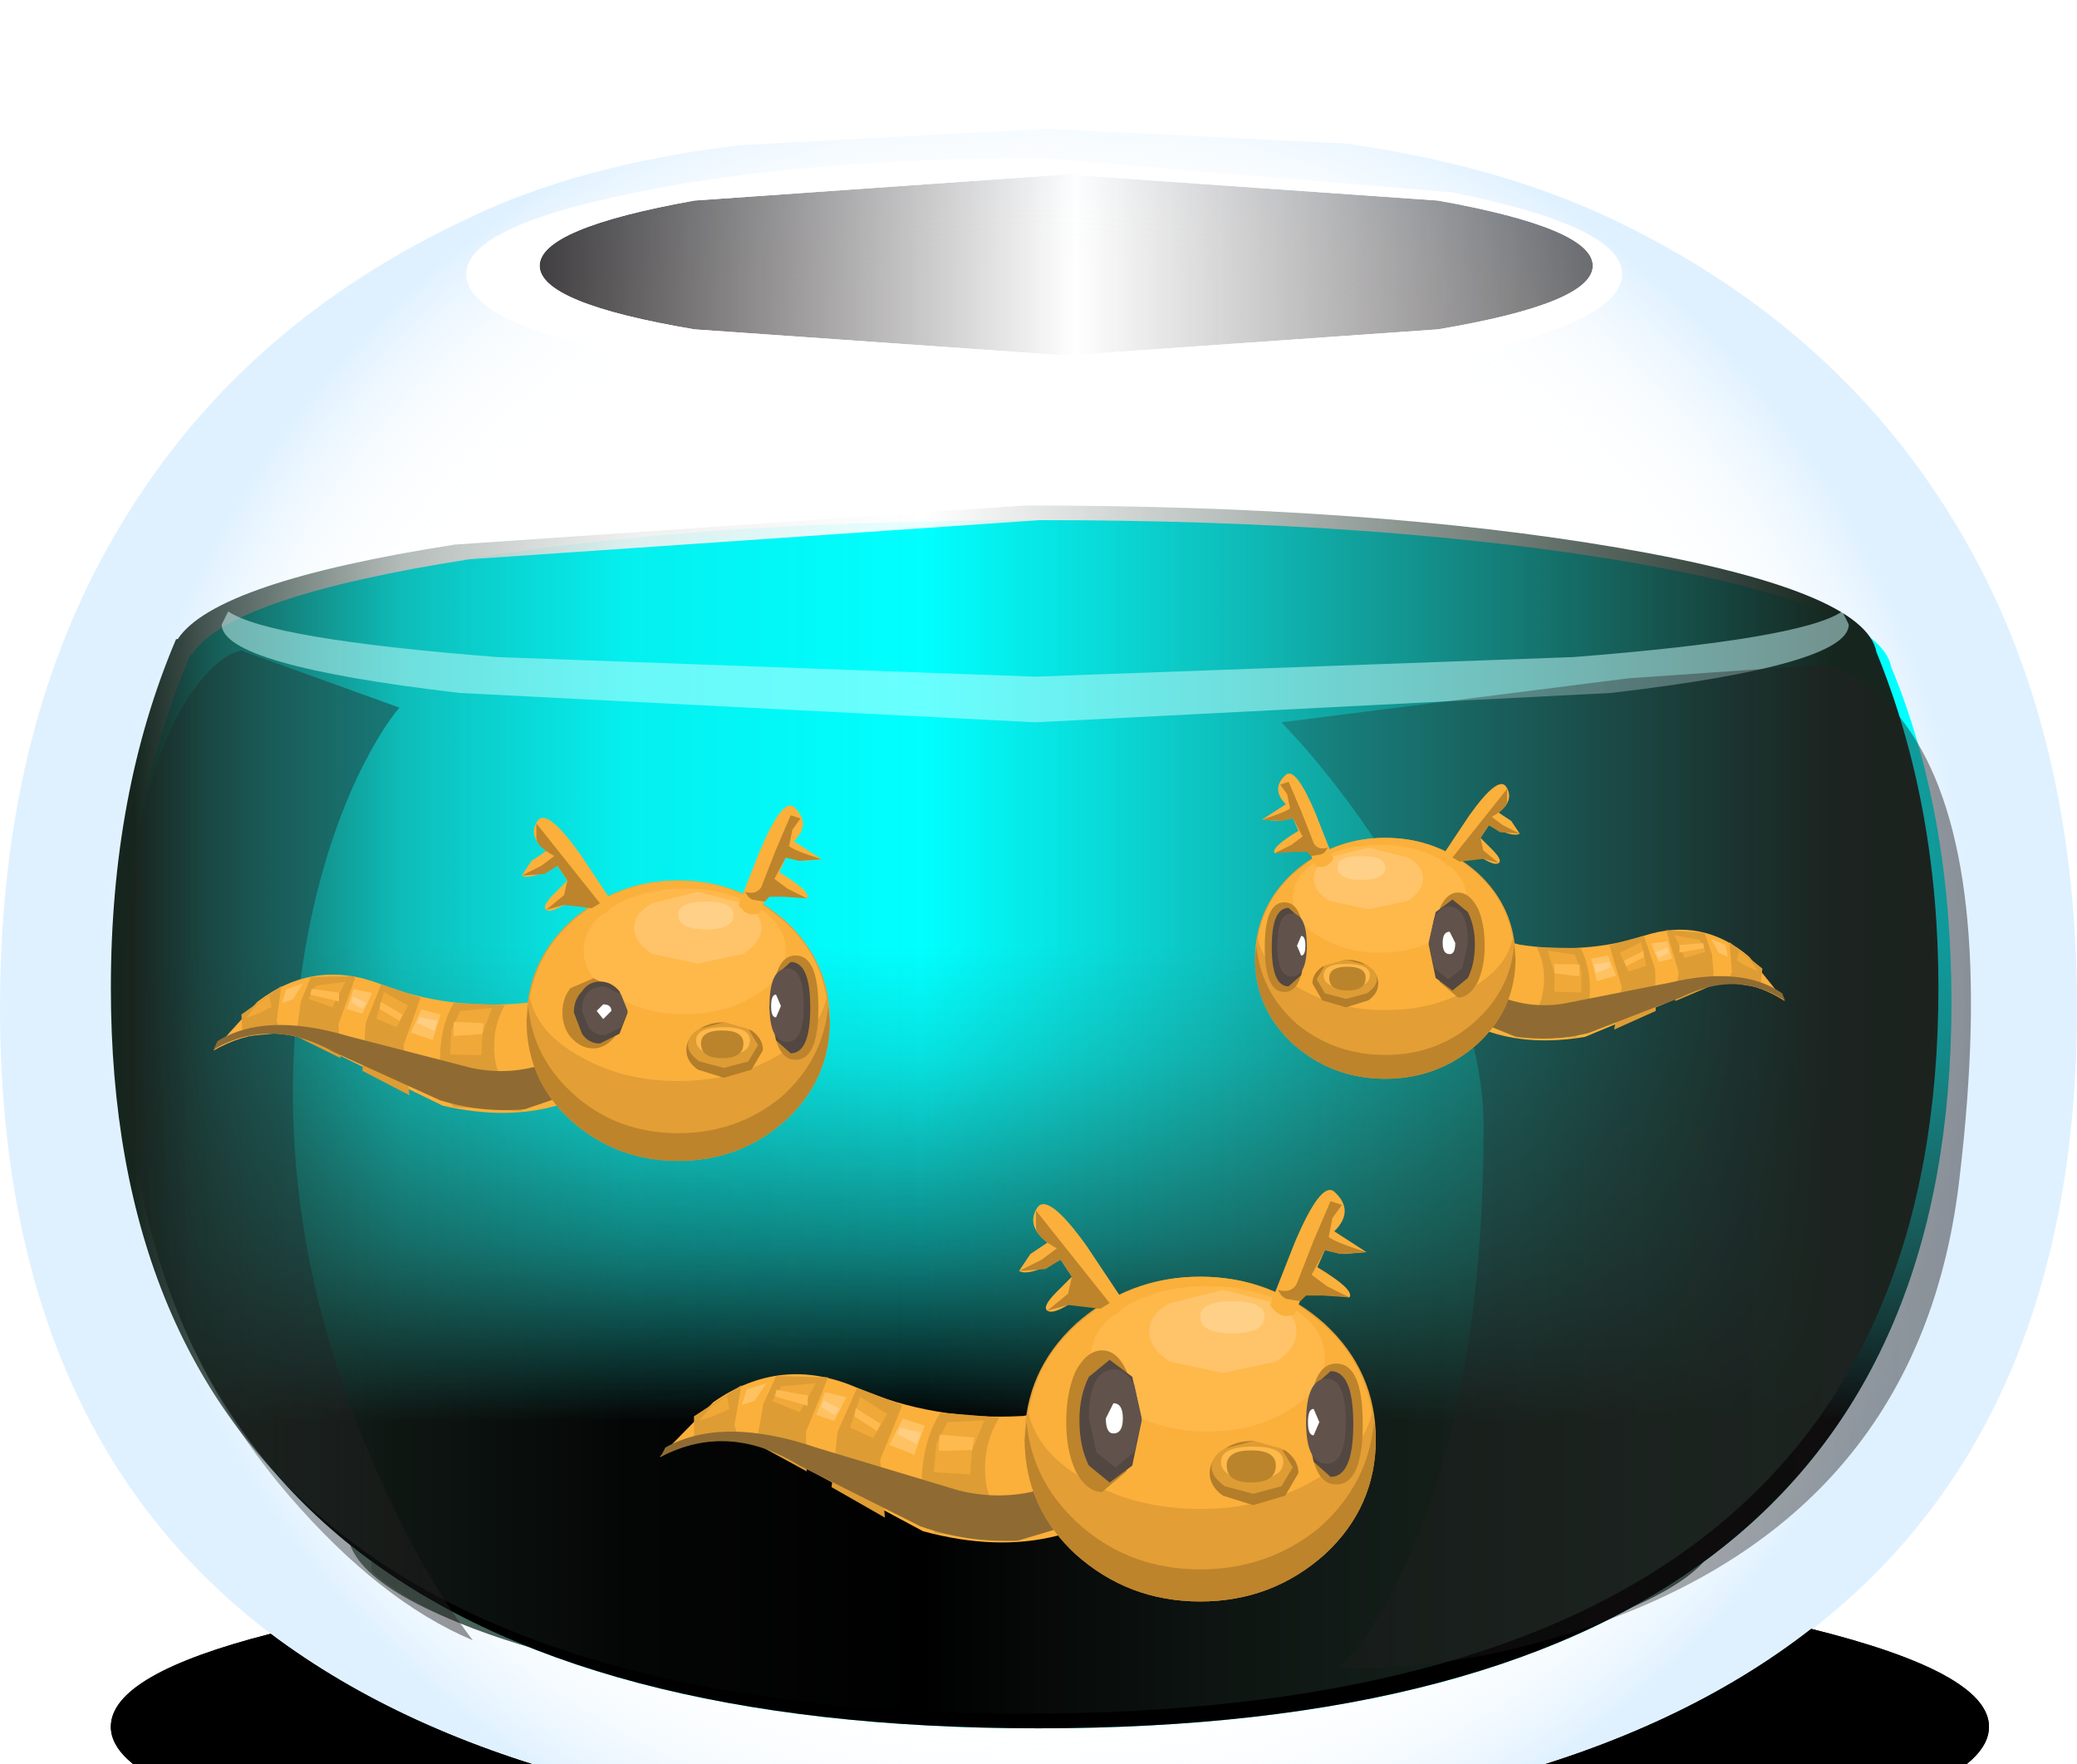 <?xml version="1.0" encoding="UTF-8" standalone="no"?>
<svg xmlns:xlink="http://www.w3.org/1999/xlink" height="54.1px" width="63.7px" xmlns="http://www.w3.org/2000/svg">
  <g transform="matrix(1.0, 0.0, 0.0, 1.0, 0.0, 0.0)">
    <use height="52.2" transform="matrix(1.0, 0.0, 0.0, 1.0, 0.0, 3.95)" width="63.7" xlink:href="#shape0"/>
    <use height="5.55" transform="matrix(1.0, 0.0, 0.0, 1.0, 16.55, 5.35)" width="32.3" xlink:href="#sprite0"/>
    <use height="7.15" transform="matrix(1.0, 0.0, 0.0, 1.0, 14.3, 4.85)" width="35.45" xlink:href="#sprite1"/>
    <use height="13.0" transform="matrix(1.0, 0.0, 0.0, 1.0, 10.65, 39.35)" width="42.05" xlink:href="#shape3"/>
    <use height="9.3" transform="matrix(1.0, 0.0, 0.0, 1.0, 5.75, 15.95)" width="52.25" xlink:href="#sprite2"/>
    <use height="37.05" transform="matrix(1.0, 0.0, 0.0, 1.0, 3.8, 15.95)" width="56.05" xlink:href="#sprite3"/>
    <use height="37.05" transform="matrix(1.0, 0.0, 0.0, 1.0, 3.8, 15.95)" width="56.05" xlink:href="#sprite4"/>
    <use height="37.05" transform="matrix(1.0, 0.0, 0.0, 1.0, 3.4, 15.5)" width="56.05" xlink:href="#sprite5"/>
    <use height="8.1" transform="matrix(1.0, 0.0, 0.0, 1.0, 3.4, 49.95)" width="57.6" xlink:href="#sprite6"/>
    <use height="3.4" transform="matrix(1.0, 0.0, 0.0, 1.0, 6.8, 18.75)" width="49.9" xlink:href="#shape9"/>
    <use height="30.8" transform="matrix(1.0, 0.0, 0.0, 1.0, 39.3, 20.35)" width="21.15" xlink:href="#sprite8"/>
    <use height="30.35" transform="matrix(1.0, 0.0, 0.0, 1.0, 3.8, 19.95)" width="10.7" xlink:href="#sprite9"/>
    <use height="8.1" transform="matrix(1.0, 0.0, 0.0, 1.0, 3.4, 49.95)" width="57.6" xlink:href="#sprite6"/>
    <use height="6.35" transform="matrix(0.938, -0.342, 0.342, 0.938, 6.142, 31.145)" width="11.45" xlink:href="#shape12"/>
    <use height="5.4" transform="matrix(0.938, -0.342, 0.342, 0.938, 6.467, 31.947)" width="11.1" xlink:href="#sprite10"/>
    <use height="3.95" transform="matrix(0.938, -0.342, 0.342, 0.938, 7.412, 30.841)" width="7.2" xlink:href="#shape14"/>
    <use height="8.6" transform="matrix(1.0, 0.0, 0.0, 1.0, 16.15, 27.0)" width="9.3" xlink:href="#shape15"/>
    <use height="2.15" transform="matrix(1.0, 0.0, 0.0, 1.0, 17.25, 30.0)" width="2.0" xlink:href="#shape16"/>
    <use height="3.2" transform="matrix(1.0, 0.0, 0.0, 1.0, 23.6, 29.3)" width="1.5" xlink:href="#shape17"/>
    <use height="8.35" transform="matrix(1.0, 0.0, 0.0, 1.0, 16.0, 24.7)" width="9.25" xlink:href="#shape18"/>
    <use height="6.35" transform="matrix(-0.788, -0.34, -0.34, 0.788, 55.132, 29.795)" width="11.45" xlink:href="#shape12"/>
    <use height="5.4" transform="matrix(-0.788, -0.34, -0.34, 0.788, 54.833, 30.489)" width="11.1" xlink:href="#sprite10"/>
    <use height="3.95" transform="matrix(-0.788, -0.34, -0.34, 0.788, 54.056, 29.471)" width="7.2" xlink:href="#shape14"/>
    <use height="8.6" transform="matrix(-0.859, 0.0, 0.0, 0.859, 46.479, 25.693)" width="9.3" xlink:href="#shape15"/>
    <use height="3.75" transform="matrix(-0.859, 0.0, 0.0, 0.859, 45.534, 27.369)" width="2.0" xlink:href="#shape19"/>
    <use height="3.2" transform="matrix(-0.859, 0.0, 0.0, 0.859, 40.078, 27.67)" width="1.5" xlink:href="#shape20"/>
    <use height="8.35" transform="matrix(-0.859, 0.0, 0.0, 0.859, 46.608, 23.717)" width="9.25" xlink:href="#shape18"/>
    <use height="6.35" transform="matrix(1.102, -0.353, 0.353, 1.102, 19.82, 43.415)" width="11.45" xlink:href="#shape12"/>
    <use height="5.4" transform="matrix(1.102, -0.353, 0.353, 1.102, 20.168, 44.405)" width="11.1" xlink:href="#sprite10"/>
    <use height="3.95" transform="matrix(1.102, -0.353, 0.353, 1.102, 21.305, 43.121)" width="7.2" xlink:href="#shape14"/>
    <use height="8.6" transform="matrix(1.158, 0.0, 0.0, 1.158, 31.426, 39.151)" width="9.3" xlink:href="#shape15"/>
    <use height="3.75" transform="matrix(1.158, 0.0, 0.0, 1.158, 32.7, 41.41)" width="2.0" xlink:href="#shape19"/>
    <use height="3.2" transform="matrix(1.158, 0.0, 0.0, 1.158, 40.057, 41.815)" width="1.5" xlink:href="#shape20"/>
    <use height="8.35" transform="matrix(1.158, 0.0, 0.0, 1.158, 31.253, 36.486)" width="9.25" xlink:href="#shape18"/>
    <use height="0.0" id="price_tag_pt" transform="matrix(1.0, 0.0, 0.0, 1.0, 31.85, 62.95)" width="0.0" xlink:href="#sprite11"/>
  </g>
  <defs>
    <g id="shape0" transform="matrix(1.0, 0.0, 0.0, 1.0, 31.85, 23.05)">
      <path d="M31.85 3.9 Q31.85 29.15 0.0 29.15 -31.85 29.15 -31.85 3.9 -31.85 -5.05 -27.9 -11.3 -24.25 -17.15 -17.5 -20.3 -14.1 -21.95 -9.15 -22.55 L0.25 -23.05 9.4 -22.6 Q14.0 -21.95 17.45 -20.35 24.25 -17.15 27.9 -11.3 31.85 -5.05 31.85 3.9" fill="url(#gradient0)" fill-rule="evenodd" stroke="none"/>
    </g>
    <radialGradient cx="0" cy="0" gradientTransform="matrix(0.035, 0.0, 0.0, -0.035, 0.0, 3.05)" gradientUnits="userSpaceOnUse" id="gradient0" r="819.2" spreadMethod="pad">
      <stop offset="0.765" stop-color="#ffffff" stop-opacity="0.2"/>
      <stop offset="0.824" stop-color="#fafdff" stop-opacity="0.239"/>
      <stop offset="0.898" stop-color="#eaf6ff" stop-opacity="0.353"/>
      <stop offset="0.98" stop-color="#d0eaff" stop-opacity="0.541"/>
      <stop offset="1.0" stop-color="#c9e7ff" stop-opacity="0.6"/>
    </radialGradient>
    <g id="sprite0" transform="matrix(1.0, 0.0, 0.0, 1.0, 0.0, 0.0)">
      <use height="5.55" transform="matrix(1.0, 0.0, 0.0, 1.0, 0.0, 0.0)" width="32.3" xlink:href="#shape1"/>
    </g>
    <g id="shape1" transform="matrix(1.0, 0.0, 0.0, 1.0, 0.0, 0.0)">
      <path d="M32.3 2.8 Q32.3 3.95 27.55 4.75 L16.15 5.55 4.75 4.75 Q0.0 3.95 0.0 2.8 0.0 1.65 4.75 0.8 L16.15 0.0 27.55 0.8 Q32.3 1.65 32.3 2.8" fill="url(#gradient1)" fill-rule="evenodd" stroke="none"/>
    </g>
    <linearGradient gradientTransform="matrix(0.023, 0.0, 0.0, -0.023, 16.05, 2.8)" gradientUnits="userSpaceOnUse" id="gradient1" spreadMethod="pad" x1="-819.2" x2="819.2">
      <stop offset="0.0" stop-color="#231f20"/>
      <stop offset="0.51" stop-color="#231f20" stop-opacity="0.0"/>
      <stop offset="1.0" stop-color="#231f20" stop-opacity="0.745"/>
    </linearGradient>
    <g id="sprite1" transform="matrix(1.0, 0.0, 0.0, 1.0, 0.0, 0.0)">
      <use height="7.15" transform="matrix(1.0, 0.0, 0.0, 1.0, 0.0, 0.0)" width="35.45" xlink:href="#shape2"/>
    </g>
    <g id="shape2" transform="matrix(1.0, 0.0, 0.0, 1.0, 0.0, 0.0)">
      <path d="M30.25 1.05 Q35.45 2.1 35.45 3.55 35.45 5.05 30.25 6.1 L17.7 7.15 5.2 6.1 Q0.0 5.05 0.0 3.55 0.0 2.1 5.2 1.05 10.35 0.0 17.7 0.0 L30.25 1.05 M29.8 5.25 Q34.55 4.45 34.55 3.3 34.55 2.15 29.8 1.3 L18.4 0.5 7.0 1.3 Q2.25 2.15 2.25 3.3 2.25 4.45 7.0 5.25 L18.4 6.05 29.8 5.25" fill="#ffffff" fill-rule="evenodd" stroke="none"/>
    </g>
    <g id="shape3" transform="matrix(1.0, 0.0, 0.0, 1.0, 21.2, -12.35)">
      <path d="M18.9 18.1 Q20.85 18.95 20.85 19.9 20.85 21.75 14.7 23.5 8.0 25.35 -0.8 25.35 -9.55 25.35 -15.65 23.5 -21.2 21.8 -21.2 19.9 -21.2 19.15 -20.05 18.45 -19.9 17.95 -19.35 17.65 -18.8 17.3 -18.1 17.3 L-17.7 17.35 -17.8 16.8 Q-17.8 16.0 -17.05 15.5 -16.3 14.95 -15.25 14.95 L-14.3 15.1 Q-14.05 14.35 -13.35 13.9 -12.7 13.4 -11.85 13.4 -10.2 13.4 -9.5 14.95 -8.65 14.45 -7.6 14.45 L-6.8 14.5 Q-6.1 13.15 -4.5 13.15 -2.8 13.15 -2.15 14.5 L-1.65 14.45 Q-0.2 14.45 0.25 15.75 L1.2 15.75 Q2.05 15.2 3.15 15.2 4.45 15.2 5.3 15.9 L5.8 15.9 Q6.05 15.1 6.85 14.55 7.7 14.05 8.85 13.95 8.95 13.25 9.4 12.8 9.9 12.35 10.55 12.35 11.25 12.35 11.75 12.9 12.25 13.45 12.25 14.2 L12.1 14.9 Q12.75 15.55 12.8 16.3 L13.1 16.25 Q13.25 15.15 14.15 14.4 15.0 13.65 16.2 13.65 17.5 13.65 18.4 14.55 19.3 15.4 19.3 16.65 19.3 17.4 18.9 18.1" fill="#5d776c" fill-rule="evenodd" stroke="none"/>
      <path d="M-14.15 16.5 Q-14.55 16.35 -15.0 16.15 -13.7 16.25 -13.2 16.75 -12.65 17.3 -12.9 18.4 -14.95 18.65 -16.65 17.6 -16.5 16.35 -15.8 16.2 L-14.15 16.5" fill="#749486" fill-rule="evenodd" stroke="none"/>
      <path d="M15.2 15.75 L16.05 15.75 Q16.8 15.95 16.55 16.6 13.7 18.05 11.55 17.2 12.9 15.85 15.2 15.75" fill="#749486" fill-rule="evenodd" stroke="none"/>
      <path d="M4.6 19.25 L5.0 18.45 6.15 18.5 Q6.75 18.55 7.3 18.9 6.5 20.35 4.9 20.6 3.3 20.9 2.2 19.7 L4.6 19.25" fill="#749486" fill-rule="evenodd" stroke="none"/>
      <path d="M-1.55 21.55 L-6.9 21.8 Q-10.2 21.35 -10.55 19.35 -8.6 18.6 -6.4 18.85 L-8.15 18.5 Q-7.3 17.6 -5.9 17.1 L-3.3 16.55 -0.6 16.65 4.3 17.3 Q4.0 18.7 1.7 19.35 L-2.2 20.0 Q-2.2 20.95 -1.55 21.55" fill="#749486" fill-rule="evenodd" stroke="none"/>
      <path d="M8.9 14.6 Q10.45 16.6 7.65 17.25 5.0 17.85 3.15 16.85 5.15 15.0 8.9 14.6" fill="#749486" fill-rule="evenodd" stroke="none"/>
      <path d="M-3.15 14.35 Q-2.1 14.8 -1.55 15.65 -2.9 16.7 -7.15 16.45 -11.55 16.2 -11.95 14.6 L-9.9 14.55 -11.15 14.95 Q-10.45 15.65 -9.65 15.4 -8.75 14.45 -7.25 14.55 L-4.55 15.3 -5.05 14.65 -5.35 14.0 -3.15 14.35" fill="#749486" fill-rule="evenodd" stroke="none"/>
      <path d="M11.8 18.45 L11.4 18.85 12.45 18.9 11.5 19.8 10.1 20.45 Q10.05 19.65 10.6 19.25 L11.8 18.45" fill="#749486" fill-rule="evenodd" stroke="none"/>
      <path d="M-12.45 17.3 L-12.85 16.9 -11.3 17.45 Q-10.75 17.85 -10.8 18.85 L-14.5 17.6 -14.5 16.55 -13.3 16.7 -12.45 17.3" fill="#8ab09f" fill-rule="evenodd" stroke="none"/>
      <path d="M-4.15 19.35 L-4.35 19.25 -2.9 19.55 -1.65 20.35 Q-3.05 21.25 -4.55 20.75 -6.05 20.2 -6.15 18.85 -5.1 18.95 -4.15 19.35" fill="#8ab09f" fill-rule="evenodd" stroke="none"/>
      <path d="M7.15 15.35 L8.45 15.4 Q7.55 16.6 5.95 16.9 4.4 17.25 3.2 16.55 4.8 15.2 6.7 15.35 L7.15 15.35" fill="#8ab09f" fill-rule="evenodd" stroke="none"/>
      <path d="M-7.35 14.95 L-9.05 14.55 Q-7.55 14.6 -6.0 15.15 -4.4 15.75 -3.55 16.55 -5.25 17.2 -7.85 16.6 -10.5 16.0 -11.1 14.65 L-7.35 14.95" fill="#8ab09f" fill-rule="evenodd" stroke="none"/>
      <path d="M10.95 17.7 L11.8 17.7 Q11.5 19.2 9.75 19.7 L6.65 19.45 Q8.15 18.25 10.95 17.7" fill="#8ab09f" fill-rule="evenodd" stroke="none"/>
      <path d="M-1.35 17.7 L-0.1 17.7 Q1.3 17.55 1.85 18.7 0.85 19.45 -0.4 19.35 -1.65 19.3 -2.75 18.45 -2.65 17.8 -2.25 17.8 L-1.35 17.7" fill="#8ab09f" fill-rule="evenodd" stroke="none"/>
      <path d="M15.2 14.55 L14.8 14.95 15.4 15.05 15.65 15.55 Q13.45 17.3 11.05 16.75 11.45 15.65 12.65 15.05 13.75 14.5 15.2 14.55" fill="#8ab09f" fill-rule="evenodd" stroke="none"/>
      <path d="M20.85 19.9 Q20.85 21.75 14.7 23.5 8.0 25.35 -0.8 25.35 -7.95 25.35 -13.55 24.05 -18.55 22.9 -20.45 21.2 L-20.5 20.15 Q-19.55 21.0 -15.5 21.25 L-10.2 21.85 Q-5.5 23.6 -4.6 23.75 -1.6 24.3 1.1 22.7 L0.9 21.95 0.45 21.15 3.25 20.95 Q3.65 23.8 7.7 23.25 11.55 22.7 12.75 20.5 14.65 20.7 16.45 19.7 L15.25 18.85 19.25 17.2 18.9 18.1 Q20.85 18.95 20.85 19.9" fill="#4c6158" fill-rule="evenodd" stroke="none"/>
    </g>
    <g id="sprite2" transform="matrix(1.0, 0.0, 0.0, 1.0, 0.0, 0.0)">
      <use height="9.3" transform="matrix(1.0, 0.0, 0.0, 1.0, 0.0, 0.0)" width="52.25" xlink:href="#shape4"/>
    </g>
    <g id="shape4" transform="matrix(1.0, 0.0, 0.0, 1.0, 0.0, 0.0)">
      <path d="M52.25 4.65 Q52.25 6.6 44.6 7.95 37.0 9.3 26.15 9.3 15.3 9.3 7.65 7.95 0.0 6.6 0.0 4.65 0.0 2.7 7.65 1.35 15.3 0.0 26.15 0.0 37.0 0.0 44.6 1.35 52.25 2.7 52.25 4.65" fill="#e8ffff" fill-rule="evenodd" stroke="none"/>
    </g>
    <g id="sprite3" transform="matrix(1.0, 0.0, 0.0, 1.0, 0.0, 0.0)">
      <use height="37.05" transform="matrix(1.0, 0.0, 0.0, 1.0, 0.0, 0.0)" width="56.05" xlink:href="#shape5"/>
    </g>
    <g id="shape5" transform="matrix(1.0, 0.0, 0.0, 1.0, 0.0, 0.0)">
      <path d="M54.2 4.5 Q56.05 8.95 56.05 14.8 56.05 37.05 28.05 37.05 0.0 37.05 0.0 14.8 0.0 8.9 2.05 4.1 L2.1 4.1 Q3.25 2.35 10.6 1.2 L28.1 0.0 Q38.65 0.0 46.25 1.3 53.85 2.65 54.2 4.5" fill="#00ffff" fill-rule="evenodd" stroke="none"/>
    </g>
    <g id="sprite4" transform="matrix(1.0, 0.0, 0.0, 1.0, 0.0, 0.0)">
      <use height="37.05" transform="matrix(1.0, 0.0, 0.0, 1.0, 0.0, 0.0)" width="56.05" xlink:href="#shape6"/>
    </g>
    <g id="shape6" transform="matrix(1.0, 0.0, 0.0, 1.0, 0.0, 0.0)">
      <path d="M54.2 4.5 Q56.05 8.95 56.05 14.8 56.05 37.05 28.05 37.05 0.0 37.05 0.0 14.8 0.0 8.9 2.05 4.1 L2.1 4.1 Q3.25 2.35 10.6 1.2 L28.1 0.0 Q38.65 0.0 46.25 1.3 53.85 2.65 54.2 4.5" fill="url(#gradient2)" fill-rule="evenodd" stroke="none"/>
    </g>
    <linearGradient gradientTransform="matrix(0.0, -0.01, -0.01, 0.0, 28.05, 19.7)" gradientUnits="userSpaceOnUse" id="gradient2" spreadMethod="pad" x1="-819.2" x2="819.2">
      <stop offset="0.016" stop-color="#000000"/>
      <stop offset="0.341" stop-color="#16211c" stop-opacity="0.557"/>
      <stop offset="0.698" stop-color="#2a3f35" stop-opacity="0.153"/>
      <stop offset="0.902" stop-color="#324a3f" stop-opacity="0.0"/>
    </linearGradient>
    <g id="sprite5" transform="matrix(1.0, 0.0, 0.0, 1.0, 0.0, 0.0)">
      <use height="37.05" transform="matrix(1.0, 0.0, 0.0, 1.0, 0.0, 0.0)" width="56.05" xlink:href="#shape7"/>
    </g>
    <g id="shape7" transform="matrix(1.0, 0.0, 0.0, 1.0, 0.0, 0.0)">
      <path d="M54.15 4.5 Q56.05 9.15 56.05 14.8 56.05 37.05 28.0 37.05 0.0 37.05 0.0 14.8 0.0 8.8 2.0 4.1 L2.05 4.1 Q3.2 2.35 10.55 1.2 L28.05 0.0 Q38.65 0.0 46.25 1.3 53.8 2.6 54.15 4.5" fill="url(#gradient3)" fill-rule="evenodd" stroke="none"/>
    </g>
    <linearGradient gradientTransform="matrix(0.04, 0.0, 0.0, -0.04, 27.05, 18.5)" gradientUnits="userSpaceOnUse" id="gradient3" spreadMethod="pad" x1="-819.2" x2="819.2">
      <stop offset="0.098" stop-color="#16261f"/>
      <stop offset="0.133" stop-color="#1c2e26" stop-opacity="0.788"/>
      <stop offset="0.224" stop-color="#283e34" stop-opacity="0.345"/>
      <stop offset="0.329" stop-color="#30473c" stop-opacity="0.082"/>
      <stop offset="0.467" stop-color="#324a3f" stop-opacity="0.0"/>
      <stop offset="0.894" stop-color="#16261f"/>
    </linearGradient>
    <g id="sprite6" transform="matrix(1.0, 0.0, 0.0, 1.0, 0.0, 0.0)">
      <use height="8.1" transform="matrix(1.0, 0.0, 0.0, 1.0, 0.0, 0.0)" width="57.6" xlink:href="#sprite7"/>
    </g>
    <g id="sprite7" transform="matrix(1.0, 0.0, 0.0, 1.0, 0.0, 0.0)">
      <use height="8.1" transform="matrix(1.0, 0.0, 0.0, 1.0, 0.0, 0.0)" width="57.6" xlink:href="#shape8"/>
    </g>
    <g id="shape8" transform="matrix(1.0, 0.0, 0.0, 1.0, 0.0, 0.0)">
      <path d="M52.15 0.0 Q57.6 1.35 57.6 3.0 57.6 5.1 49.15 6.6 40.7 8.1 28.8 8.1 16.9 8.1 8.45 6.6 0.0 5.1 0.0 3.0 0.0 1.4 4.9 0.15 12.95 6.2 28.45 6.2 44.2 6.2 52.15 0.0" fill="#000000" fill-rule="evenodd" stroke="none"/>
    </g>
    <g id="shape9" transform="matrix(1.0, 0.0, 0.0, 1.0, 25.05, 8.25)">
      <path d="M24.65 -8.25 L24.85 -7.85 Q24.85 -6.6 17.55 -5.75 L-0.1 -4.85 -17.75 -5.75 Q-25.05 -6.6 -25.05 -7.85 L-24.85 -8.25 Q-23.6 -7.4 -16.6 -6.85 L-0.1 -6.25 16.4 -6.85 Q23.4 -7.4 24.65 -8.25" fill="#cfffff" fill-opacity="0.502" fill-rule="evenodd" stroke="none"/>
    </g>
    <g id="sprite8" transform="matrix(1.0, 0.0, 0.0, 1.0, 0.0, 0.0)">
      <use height="30.8" transform="matrix(1.0, 0.0, 0.0, 1.0, 0.0, 0.0)" width="21.15" xlink:href="#shape10"/>
    </g>
    <g id="shape10" transform="matrix(1.0, 0.0, 0.0, 1.0, 0.0, 0.0)">
      <path d="M16.4 0.05 Q17.95 0.1 19.3 2.1 21.95 6.05 20.8 15.75 19.7 25.45 10.6 29.1 6.1 30.9 1.75 30.8 2.85 29.8 4.0 27.2 6.2 22.0 6.2 14.2 6.2 10.45 3.1 5.75 1.55 3.4 0.0 1.8 L10.65 0.45 16.4 0.05" fill="url(#gradient4)" fill-rule="evenodd" stroke="none"/>
    </g>
    <linearGradient gradientTransform="matrix(-0.06, 0.0, 0.0, 0.06, 18.3, 15.4)" gradientUnits="userSpaceOnUse" id="gradient4" spreadMethod="pad" x1="-819.2" x2="819.2">
      <stop offset="0.0" stop-color="#231f20"/>
      <stop offset="0.09" stop-color="#231f20" stop-opacity="0.796"/>
      <stop offset="1.0" stop-color="#231f20" stop-opacity="0.0"/>
    </linearGradient>
    <g id="sprite9" transform="matrix(1.0, 0.0, 0.0, 1.0, 0.0, 0.0)">
      <use height="30.35" transform="matrix(1.0, 0.0, 0.0, 1.0, 0.0, 0.0)" width="10.7" xlink:href="#shape11"/>
    </g>
    <g id="shape11" transform="matrix(1.0, 0.0, 0.0, 1.0, 0.0, 0.0)">
      <path d="M7.15 3.9 Q5.8 6.8 5.35 10.6 4.55 17.6 7.55 24.7 9.05 28.2 10.7 30.35 7.85 29.15 5.05 25.9 -0.5 19.45 0.05 9.3 0.35 3.9 2.0 1.4 2.85 0.15 3.6 0.0 L8.45 1.75 Q7.85 2.45 7.15 3.9" fill="url(#gradient5)" fill-rule="evenodd" stroke="none"/>
    </g>
    <linearGradient gradientTransform="matrix(-0.03, 0.0, 0.0, 0.03, 9.25, 15.15)" gradientUnits="userSpaceOnUse" id="gradient5" spreadMethod="pad" x1="-819.2" x2="819.2">
      <stop offset="0.0" stop-color="#231f20"/>
      <stop offset="0.09" stop-color="#231f20" stop-opacity="0.796"/>
      <stop offset="1.0" stop-color="#231f20" stop-opacity="0.0"/>
    </linearGradient>
    <g id="shape12" transform="matrix(1.0, 0.0, 0.0, 1.0, 10.45, 5.15)">
      <path d="M-10.45 -4.0 L-8.65 -4.95 Q-6.55 -5.6 -4.9 -4.15 -3.25 -2.7 -0.95 -2.1 L1.0 -1.8 0.3 1.05 -1.05 1.2 Q-2.7 1.1 -4.4 0.0 L-7.2 -2.9 Q-8.45 -4.35 -10.45 -4.0" fill="#fbb03b" fill-rule="evenodd" stroke="none"/>
      <path d="M-1.55 -2.25 Q-2.2 -1.7 -2.4 -0.8 -2.55 -0.1 -2.15 1.0 L-4.1 0.15 Q-4.35 -0.55 -3.9 -1.6 -3.55 -2.4 -3.0 -2.85 L-1.55 -2.25" fill="#de9c34" fill-rule="evenodd" stroke="none"/>
      <path d="M-3.9 -3.35 L-4.9 -2.15 -5.25 -0.65 -6.35 -1.85 -5.75 -3.2 -4.9 -4.15 -3.9 -3.35" fill="#de9c34" fill-rule="evenodd" stroke="none"/>
      <path d="M-5.55 -4.65 L-6.55 -3.45 -6.85 -2.45 -7.9 -3.55 -7.4 -4.5 -6.85 -5.1 -5.55 -4.65" fill="#de9c34" fill-rule="evenodd" stroke="none"/>
      <path d="M-7.8 -5.15 L-8.3 -4.2 -8.3 -3.8 -9.45 -4.1 -9.25 -4.75 -7.8 -5.15" fill="#de9c34" fill-rule="evenodd" stroke="none"/>
    </g>
    <g id="sprite10" transform="matrix(1.0, 0.0, 0.0, 1.0, 0.0, -0.05)">
      <use height="5.4" transform="matrix(1.0, 0.0, 0.0, 1.0, 0.0, 0.05)" width="11.1" xlink:href="#shape13"/>
    </g>
    <g id="shape13" transform="matrix(1.0, 0.0, 0.0, 1.0, 0.0, -0.05)">
      <path d="M11.1 3.95 L10.75 5.35 8.35 5.3 Q7.05 4.95 6.0 4.15 L3.45 1.65 Q2.0 -0.05 0.0 0.3 L0.2 0.1 Q1.9 -0.25 4.05 1.35 L7.25 3.55 Q8.3 4.2 9.5 4.2 L11.1 3.95" fill="#8f6b33" fill-rule="evenodd" stroke="none"/>
    </g>
    <g id="shape14" transform="matrix(1.0, 0.0, 0.0, 1.0, 9.15, 5.0)">
      <path d="M-2.9 -2.55 L-1.95 -2.3 -2.5 -1.65 -2.75 -1.05 -3.65 -1.4 -3.35 -2.1 -2.9 -2.55" fill="#f0a838" fill-rule="evenodd" stroke="none"/>
      <path d="M-4.35 -3.25 L-4.9 -2.75 -5.4 -3.2 -4.9 -3.9 -4.35 -3.25" fill="#f0a838" fill-rule="evenodd" stroke="none"/>
      <path d="M-6.8 -4.8 L-5.9 -4.6 -6.55 -4.0 -7.15 -4.5 -6.8 -4.8" fill="#f0a838" fill-rule="evenodd" stroke="none"/>
      <path d="M-4.55 -2.45 L-4.0 -3.0 -3.5 -2.65 -4.0 -2.0 -4.55 -2.45" fill="#ffc263" fill-rule="evenodd" stroke="none"/>
      <path d="M-6.15 -3.8 L-5.75 -4.3 -5.25 -4.0 -5.75 -3.5 -6.15 -3.8" fill="#ffc263" fill-rule="evenodd" stroke="none"/>
      <path d="M-7.95 -4.65 L-7.7 -5.0 -7.15 -5.0 -7.6 -4.65 -7.95 -4.65" fill="#ffc263" fill-rule="evenodd" stroke="none"/>
      <path d="M-9.15 -4.6 L-8.75 -4.85 -8.25 -5.0 -8.3 -4.65 -8.7 -4.6 -9.15 -4.6" fill="#f0a838" fill-rule="evenodd" stroke="none"/>
      <path d="M-3.35 -1.9 L-3.2 -2.3 -2.35 -1.95 -2.5 -1.65 -3.35 -1.9" fill="#ffba4f" fill-rule="evenodd" stroke="none"/>
      <path d="M-5.2 -3.45 L-5.1 -3.65 -4.6 -3.05 -4.75 -2.9 -5.2 -3.45" fill="#ffba4f" fill-rule="evenodd" stroke="none"/>
      <path d="M-7.05 -4.6 L-6.95 -4.75 -6.2 -4.35 -6.3 -4.1 -7.05 -4.6" fill="#ffba4f" fill-rule="evenodd" stroke="none"/>
      <path d="M-4.25 -2.65 L-4.15 -2.8 -3.65 -2.5 -3.85 -2.25 -4.25 -2.65" fill="#ffce82" fill-rule="evenodd" stroke="none"/>
      <path d="M-5.95 -3.95 L-5.85 -4.1 -5.5 -3.75 -5.7 -3.65 -5.95 -3.95" fill="#ffce82" fill-rule="evenodd" stroke="none"/>
    </g>
    <g id="shape15" transform="matrix(1.0, 0.0, 0.0, 1.0, 0.15, 3.15)">
      <path d="M9.15 1.15 Q9.15 2.95 7.8 4.2 6.4 5.45 4.5 5.45 2.6 5.45 1.2 4.2 -0.15 2.95 -0.15 1.15 -0.15 -0.65 1.2 -1.9 2.6 -3.15 4.5 -3.15 6.4 -3.15 7.8 -1.9 9.15 -0.65 9.15 1.15" fill="#e39e35" fill-rule="evenodd" stroke="none"/>
      <path d="M-0.05 0.45 Q0.2 -1.1 1.5 -2.1 2.8 -3.15 4.5 -3.15 6.2 -3.15 7.5 -2.1 8.8 -1.1 9.05 0.45 8.8 1.55 7.5 2.25 6.2 3.0 4.5 3.0 2.8 3.0 1.5 2.25 0.2 1.55 -0.05 0.45" fill="#fbb03b" fill-rule="evenodd" stroke="none"/>
      <path d="M7.8 -1.0 Q7.8 -0.2 6.9 0.35 5.95 0.95 4.7 0.95 3.4 0.95 2.5 0.35 1.6 -0.2 1.6 -1.0 1.6 -1.8 2.5 -2.35 3.4 -2.9 4.7 -2.9 6.0 -2.9 6.9 -2.35 7.8 -1.8 7.8 -1.0" fill="#ffb84a" fill-rule="evenodd" stroke="none"/>
      <path d="M7.05 -1.7 Q7.05 -1.25 6.5 -0.9 L5.1 -0.6 3.7 -0.9 Q3.15 -1.25 3.15 -1.7 3.15 -2.15 3.7 -2.45 L5.1 -2.8 6.5 -2.45 Q7.05 -2.15 7.05 -1.7" fill="#ffc469" fill-rule="evenodd" stroke="none"/>
      <path d="M6.2 -2.1 Q6.2 -1.65 5.35 -1.65 4.5 -1.65 4.5 -2.1 4.5 -2.5 5.35 -2.5 6.2 -2.5 6.2 -2.1" fill="#ffd087" fill-rule="evenodd" stroke="none"/>
      <path d="M9.1 0.7 L9.15 1.15 Q9.15 2.95 7.8 4.2 6.4 5.45 4.5 5.45 2.6 5.45 1.2 4.2 -0.15 2.95 -0.15 1.15 L-0.1 0.7 Q0.05 2.35 1.4 3.5 2.7 4.6 4.5 4.6 6.3 4.6 7.65 3.5 8.95 2.35 9.1 0.7" fill="#bd842c" fill-rule="evenodd" stroke="none"/>
    </g>
    <g id="shape16" transform="matrix(1.0, 0.0, 0.0, 1.0, -0.95, 0.15)">
      <path d="M2.8 0.9 L2.55 1.65 Q2.25 2.0 1.9 2.0 1.5 2.0 1.2 1.65 0.95 1.35 0.95 0.9 0.95 0.45 1.2 0.15 L1.9 -0.15 2.55 0.15 2.8 0.9" fill="#bd842c" fill-rule="evenodd" stroke="none"/>
      <path d="M2.95 0.9 L2.7 1.55 2.1 1.85 Q1.75 1.85 1.55 1.55 L1.3 0.9 Q1.3 0.5 1.55 0.25 1.75 -0.05 2.1 -0.05 2.45 -0.05 2.7 0.25 L2.95 0.9" fill="#534741" fill-rule="evenodd" stroke="none"/>
      <path d="M2.95 0.85 L2.75 1.35 2.25 1.6 Q1.95 1.6 1.75 1.35 L1.55 0.85 Q1.55 0.1 2.25 0.1 L2.75 0.35 2.95 0.85" fill="#61534c" fill-rule="evenodd" stroke="none"/>
      <path d="M2.45 0.85 L2.2 1.1 2.0 0.85 2.2 0.65 Q2.45 0.65 2.45 0.85" fill="#ffffff" fill-rule="evenodd" stroke="none"/>
    </g>
    <g id="shape17" transform="matrix(1.0, 0.0, 0.0, 1.0, -7.3, 0.85)">
      <path d="M7.4 0.75 Q7.4 -0.85 8.1 -0.85 8.8 -0.85 8.8 0.75 8.8 2.35 8.1 2.35 7.4 2.35 7.4 0.75" fill="#bd842c" fill-rule="evenodd" stroke="none"/>
      <path d="M7.3 0.75 L7.5 -0.25 7.95 -0.65 Q8.55 -0.65 8.55 0.75 8.55 2.15 7.95 2.15 L7.5 1.75 7.3 0.75" fill="#534741" fill-rule="evenodd" stroke="none"/>
      <path d="M7.3 0.7 Q7.3 -0.45 7.85 -0.45 8.35 -0.45 8.35 0.7 8.35 1.8 7.85 1.8 7.3 1.8 7.3 0.7" fill="#61534c" fill-rule="evenodd" stroke="none"/>
      <path d="M7.35 0.7 Q7.35 0.35 7.5 0.35 L7.65 0.7 7.5 1.05 Q7.35 1.05 7.35 0.7" fill="#ffffff" fill-rule="evenodd" stroke="none"/>
    </g>
    <g id="shape18" transform="matrix(1.0, 0.0, 0.0, 1.0, 0.3, 5.45)">
      <path d="M7.1 2.05 L6.75 2.65 5.9 2.9 5.1 2.65 Q4.75 2.4 4.75 2.05 4.75 1.7 5.1 1.45 5.4 1.2 5.9 1.2 L6.75 1.45 Q7.1 1.7 7.1 2.05" fill="#b37d2a" fill-rule="evenodd" stroke="none"/>
      <path d="M6.95 1.9 L6.65 2.4 5.9 2.6 5.15 2.4 Q4.8 2.15 4.8 1.9 4.8 1.6 5.15 1.4 L5.9 1.2 6.65 1.4 6.95 1.9" fill="#de9c34" fill-rule="evenodd" stroke="none"/>
      <path d="M6.7 1.75 Q6.7 2.2 5.9 2.2 5.05 2.2 5.05 1.75 5.05 1.35 5.9 1.35 6.7 1.35 6.7 1.75" fill="#ffb84a" fill-rule="evenodd" stroke="none"/>
      <path d="M6.5 1.85 Q6.5 2.3 5.85 2.3 5.2 2.3 5.2 1.85 5.2 1.45 5.85 1.45 6.5 1.45 6.5 1.85" fill="#ba842c" fill-rule="evenodd" stroke="none"/>
      <path d="M0.45 -4.05 L0.2 -4.3 Q-0.05 -4.65 0.2 -5.0 0.5 -5.35 1.5 -3.95 L2.5 -2.45 Q2.35 -2.05 1.95 -2.1 L1.5 -2.75 Q0.65 -2.1 0.45 -2.25 0.3 -2.35 0.7 -2.75 L1.1 -3.15 0.8 -3.6 Q-0.05 -3.15 -0.3 -3.3 L0.0 -3.75 0.45 -4.05" fill="#fbb03b" fill-rule="evenodd" stroke="none"/>
      <path d="M0.15 -4.9 L2.1 -2.45 1.85 -2.3 1.0 -2.4 0.45 -2.25 1.0 -2.7 1.1 -3.15 0.8 -3.6 0.4 -3.35 -0.3 -3.3 0.3 -3.6 0.7 -3.9 Q0.15 -4.2 0.15 -4.45 L0.15 -4.9" fill="#bd842c" fill-rule="evenodd" stroke="none"/>
      <path d="M8.05 -4.35 L8.9 -3.8 8.3 -3.75 7.8 -3.85 7.6 -3.4 Q8.6 -2.8 8.45 -2.6 L7.3 -2.9 7.0 -2.15 Q6.6 -2.0 6.35 -2.4 L7.0 -4.05 Q7.7 -5.7 8.05 -5.4 8.6 -4.9 8.05 -4.35" fill="#fbb03b" fill-rule="evenodd" stroke="none"/>
      <path d="M8.25 -5.05 L8.0 -4.7 7.9 -4.2 Q8.1 -4.05 8.9 -3.8 L8.2 -3.75 7.8 -3.85 7.45 -3.2 7.85 -2.9 8.45 -2.6 7.75 -2.65 7.3 -2.65 7.15 -2.5 6.85 -2.55 Q6.75 -2.55 6.65 -2.65 L6.55 -2.8 Q6.9 -2.7 7.05 -2.95 L7.5 -4.1 7.95 -5.15 8.25 -5.05" fill="#bd842c" fill-rule="evenodd" stroke="none"/>
    </g>
    <g id="shape19" transform="matrix(1.0, 0.0, 0.0, 1.0, -0.95, 1.2)">
      <path d="M2.8 0.7 L2.55 2.0 1.9 2.55 Q1.5 2.55 1.2 2.0 0.95 1.45 0.95 0.7 0.95 -0.1 1.2 -0.65 1.5 -1.2 1.9 -1.2 2.3 -1.2 2.55 -0.65 L2.8 0.7" fill="#bd842c" fill-rule="evenodd" stroke="none"/>
      <path d="M2.95 0.65 L2.7 1.85 2.1 2.3 1.55 1.85 Q1.3 1.35 1.3 0.65 1.3 0.0 1.55 -0.5 L2.1 -0.95 2.7 -0.5 2.95 0.65" fill="#534741" fill-rule="evenodd" stroke="none"/>
      <path d="M2.95 0.6 L2.75 1.5 2.25 1.9 1.75 1.5 1.55 0.6 Q1.55 -0.7 2.25 -0.7 2.5 -0.7 2.75 -0.3 L2.95 0.6" fill="#61534c" fill-rule="evenodd" stroke="none"/>
      <path d="M2.45 0.6 Q2.45 1.0 2.2 1.0 2.0 1.0 2.0 0.6 L2.2 0.2 Q2.45 0.2 2.45 0.6" fill="#ffffff" fill-rule="evenodd" stroke="none"/>
    </g>
    <g id="shape20" transform="matrix(1.0, 0.0, 0.0, 1.0, -7.3, 0.85)">
      <path d="M7.4 0.75 Q7.4 -0.85 8.1 -0.85 8.8 -0.85 8.8 0.75 8.8 2.35 8.1 2.35 7.4 2.35 7.4 0.75" fill="#bd842c" fill-rule="evenodd" stroke="none"/>
      <path d="M7.3 0.75 L7.5 -0.25 7.95 -0.65 Q8.55 -0.65 8.55 0.75 8.55 2.15 7.95 2.15 L7.5 1.75 7.3 0.75" fill="#534741" fill-rule="evenodd" stroke="none"/>
      <path d="M7.3 0.7 Q7.3 -0.45 7.85 -0.45 8.35 -0.45 8.35 0.7 8.35 1.8 7.85 1.8 7.3 1.8 7.3 0.7" fill="#61534c" fill-rule="evenodd" stroke="none"/>
      <path d="M7.35 0.7 Q7.35 0.35 7.5 0.35 L7.65 0.7 7.5 1.05 Q7.35 1.05 7.35 0.7" fill="#ffffff" fill-rule="evenodd" stroke="none"/>
    </g>
  </defs>
</svg>
